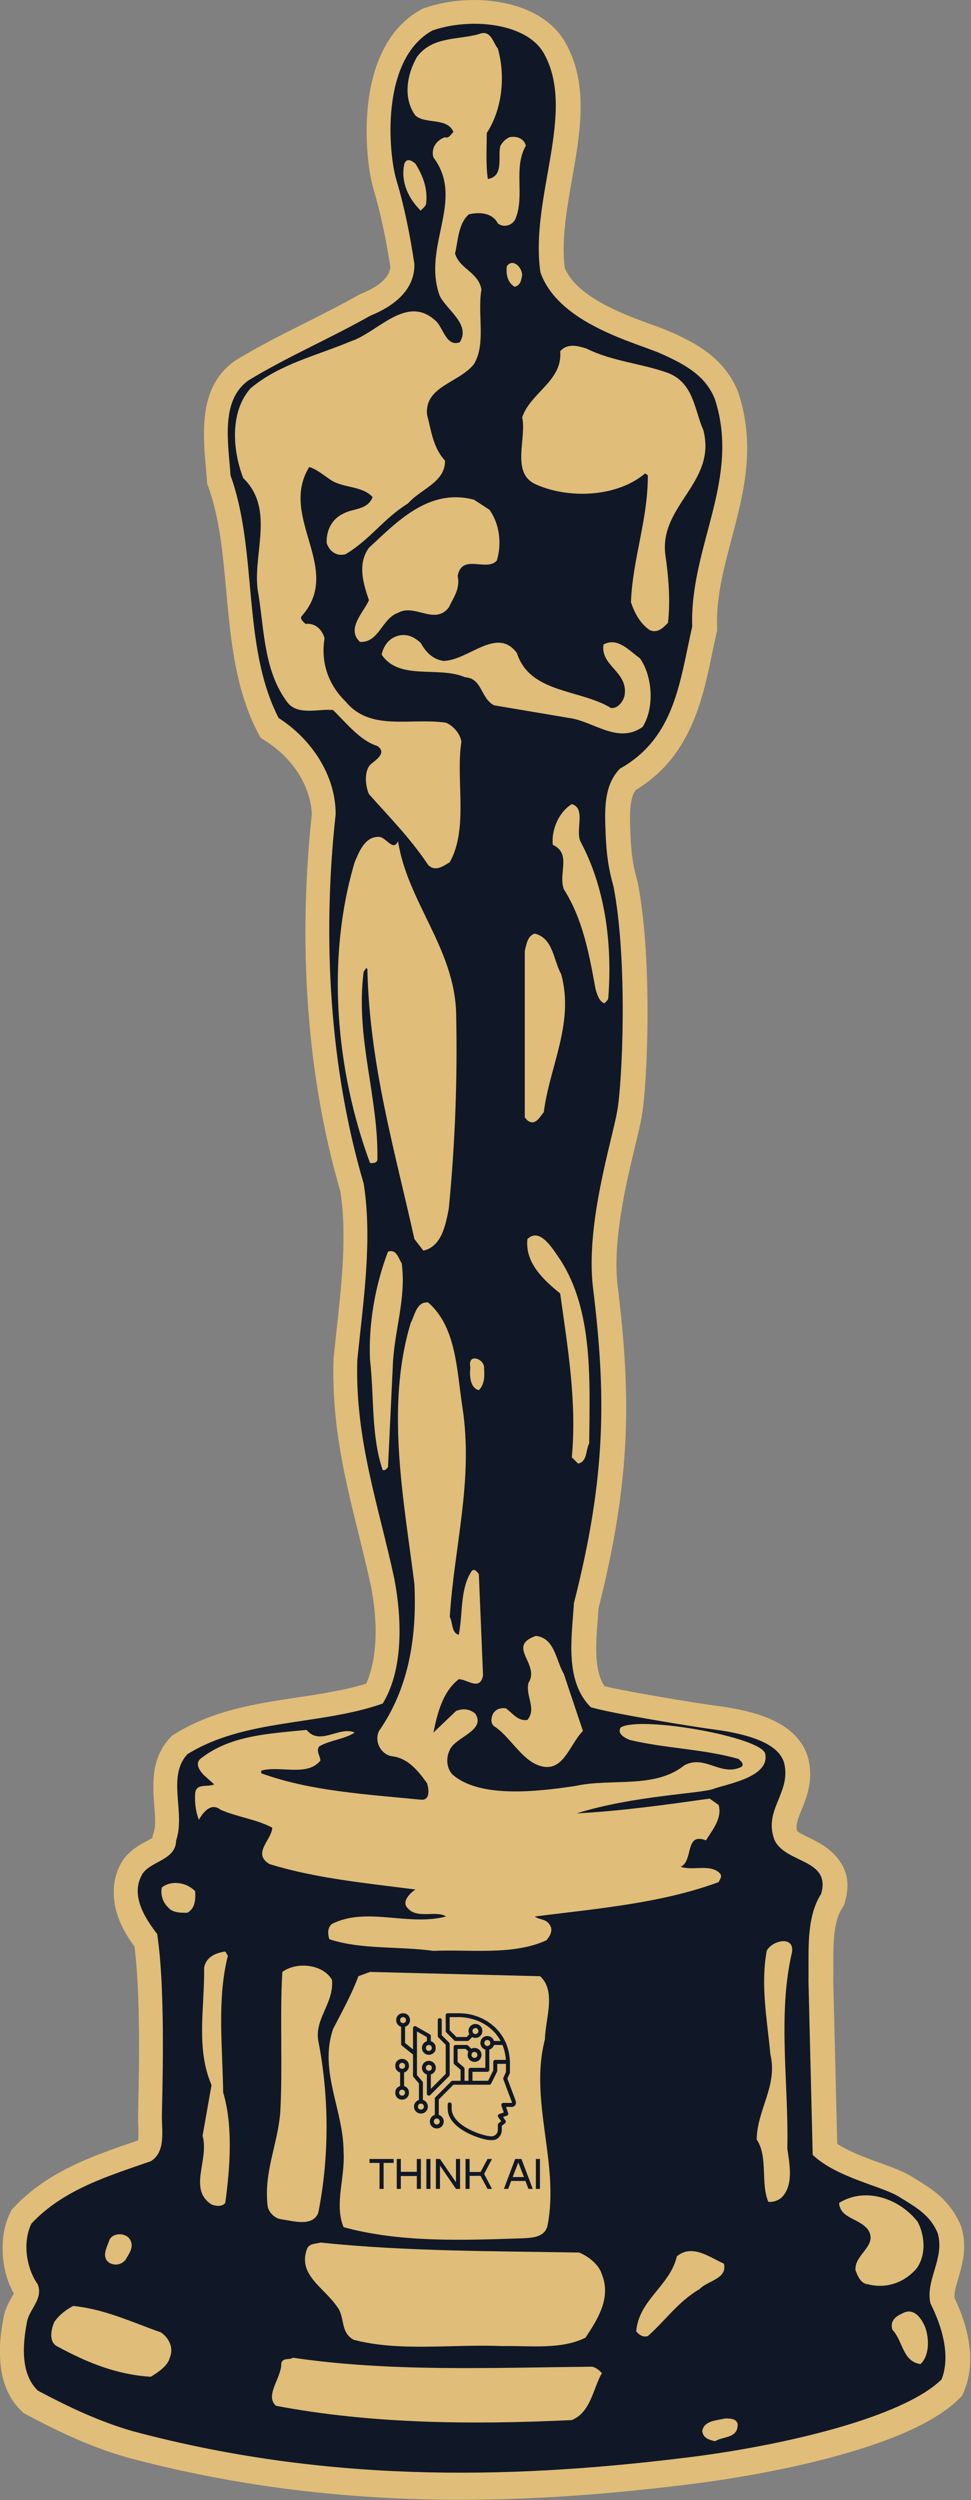 <svg width="936" height="2409" viewBox="0 0 936 2409" fill="none" xmlns="http://www.w3.org/2000/svg">
<rect x="0" y="0" width="936" height="2409" fill="#808080" stroke="none"/>
<path fill-rule="evenodd" clip-rule="evenodd" d="M919.225 2216.01C918.693 2211.23 920.444 2204.85 922.701 2197.49C926.553 2184.44 931.365 2168.24 926.242 2149.21L925.918 2147.93L925.386 2146.7C915.892 2122.94 898.435 2112.26 881.535 2101.96L878.448 2100.04C870.498 2095.18 860.239 2091.45 848.358 2087.15C834.455 2082.13 817.828 2076.08 806.077 2068.1L802.303 1911.5C802.381 1906.59 802.381 1901.68 802.329 1896.9C802.251 1874.79 802.199 1853.9 810.967 1840L812.717 1837.28L813.625 1834.14C824.766 1795.42 793.483 1780.29 780.163 1773.85C776.259 1771.96 769.398 1768.63 767.673 1766.58C765.897 1760.94 767.271 1756.45 771.681 1745.72C776.272 1734.49 782.55 1719.11 778.996 1699.89C772.33 1661.82 725.47 1651.32 690.841 1646.71C670.504 1644.03 607.445 1633.64 582.595 1627.72C571.48 1612.26 573.27 1586.87 575.228 1562.18L576.019 1551.33C608.016 1425.11 607.173 1344.5 594.384 1240.58C589.339 1197.28 602.594 1142.03 611.388 1105.47C614.021 1094.39 616.381 1084.89 617.613 1077.66C623.411 1044.86 628.054 925.866 613.969 852.963L613.787 851.99L613.554 851.069C609.754 837.658 607.549 826.336 606.745 804.962L606.693 803.898C606.057 786.713 605.474 770.514 612.879 761.228C664.81 729.698 675.783 677.949 685.328 632.127C686.713 625.361 688.174 618.612 689.712 611.881L690.348 608.988L690.27 606.018C689.336 577.433 696.521 550.222 704.148 521.391C715.73 477.657 727.701 432.457 711.034 380.785L710.801 380.098L710.568 379.398C698.155 348.128 671.36 333.952 647.21 323.122C641.996 320.8 635.538 318.479 628.132 315.781C600.843 305.846 555.631 289.375 543.452 259.778C540.054 233.41 545.281 203.515 550.417 174.54C558.393 129.393 566.629 82.714 544.191 43.053C521.845 3.508 456.386 -5.571 409.306 10.784L407.425 11.419L405.674 12.379C342.473 47.527 350.255 149.82 360.267 183.1C366.752 204.786 372.199 230.271 376.518 258.831C376.194 269.453 366.726 278.623 348.14 286.119L346.74 286.716L345.443 287.429C328.919 296.78 311.488 305.535 294.627 314.017C272.475 325.132 249.622 336.61 227.716 349.93L227.068 350.345L226.419 350.786C191.764 375.17 195.629 418.761 198.469 450.602C198.846 454.843 199.17 458.889 199.455 462.703L199.663 465.919L200.765 468.954C211.711 499.264 214.811 533.453 218.119 569.69C222.308 615.785 226.666 663.384 248.247 705.38L251.101 710.866L256.302 714.173C283.538 731.579 300.464 759.451 300.658 787.024C286.871 914.452 296.365 1039.09 328.063 1147.84C334.769 1191.33 329.529 1239.18 324.419 1285.47L321.682 1310.68L321.617 1311.41V1312.25C319.568 1372.71 332.888 1426.39 345.728 1478.35C349.865 1494.95 354.107 1512.14 357.647 1528.65C365.092 1567.53 363.276 1602.85 353.004 1625.4C332.732 1631.56 310.891 1635 287.818 1638.49C247.327 1644.59 205.421 1650.86 168.418 1673.9L165.721 1675.61L163.568 1678C145.397 1698.05 147.278 1722.35 148.86 1741.87C149.664 1752.33 150.455 1762.14 148.134 1769C148.134 1769 147.109 1772.03 147.07 1772.58L147.005 1773.91C145.164 1775.08 143.264 1776.17 141.312 1777.15C134.451 1780.88 125.955 1785.49 119.432 1794.2L118.835 1794.98L118.303 1795.83C98.265 1827.86 118.342 1860.3 129.6 1875.54C135.748 1922 134.036 1999.79 133.387 2029.83C133.244 2036.1 133.167 2040.25 133.167 2042.71C133.167 2045.47 133.283 2048.22 133.387 2050.94C133.543 2054.99 133.789 2062.08 133.05 2065.48L126.98 2067.58C88.927 2080.69 45.789 2095.58 13.598 2129.86L11.212 2132.4L9.681 2135.56C-1.343 2158.24 0.745 2188.42 14.13 2211.45C13.419 2212.93 12.64 2214.37 11.796 2215.77C8.553 2221.45 4.117 2229.21 2.963 2239.16L3.197 2237.6C0.538 2251.95 -7.62 2295.69 20.459 2322.9L22.781 2325.16L25.621 2326.65C51.003 2340.18 84.828 2357.13 122.129 2367.77C333.368 2424.43 524.763 2411.19 667.936 2393.33C700.918 2389.26 868.41 2365.99 923.635 2312.18L927.15 2308.7L928.952 2304.1C938.537 2279.75 935.061 2249.35 919.225 2216.01Z" fill="#E0BD78"/>
<path fill-rule="evenodd" clip-rule="evenodd" d="M920.172 2214.29C919.614 2209.54 921.443 2203.15 923.622 2195.77C927.5 2182.74 932.312 2166.54 927.137 2147.46L926.838 2146.2L926.333 2144.98C916.839 2121.24 899.407 2110.55 882.482 2100.23L879.395 2098.33C871.47 2093.44 861.185 2089.73 849.253 2085.43C835.376 2080.41 818.748 2074.33 807.076 2066.37L803.25 1909.8C803.301 1904.86 803.301 1899.95 803.301 1895.17C803.249 1873.06 803.146 1852.18 811.939 1838.29L813.664 1835.53L814.546 1832.41C825.713 1793.69 794.43 1778.58 781.084 1772.13C777.232 1770.25 770.345 1766.92 768.594 1764.85C766.817 1759.2 768.244 1754.74 772.602 1744.01C777.232 1732.77 783.497 1717.4 779.917 1698.16C773.224 1660.06 726.443 1649.55 691.813 1645C671.451 1642.32 608.392 1631.93 583.516 1626.05C572.427 1610.54 574.242 1585.14 576.175 1560.41L576.966 1549.57C608.988 1423.39 608.119 1342.79 595.357 1238.85C590.286 1195.57 603.567 1140.31 612.335 1103.75C614.993 1092.68 617.328 1083.12 618.547 1075.95C624.345 1043.1 629.014 924.154 614.928 851.251L614.773 850.278L614.513 849.357C610.739 835.946 608.508 824.624 607.704 803.25L607.652 802.186C606.991 784.949 606.459 768.776 613.865 759.464C665.796 727.973 676.717 676.224 686.314 630.376C687.676 623.722 689.129 616.809 690.62 610.169L691.307 607.276L691.23 604.306C690.296 575.734 697.481 548.51 705.081 519.679C716.702 475.958 728.686 430.758 711.994 379.073L711.761 378.347L711.501 377.686C699.167 346.416 672.32 332.253 648.118 321.41C642.956 319.088 636.51 316.741 629.091 314.03C601.79 304.147 556.591 287.65 544.386 258.066C541.066 231.711 546.267 201.816 551.377 172.789C559.379 127.668 567.589 80.989 545.164 41.328C522.791 1.757 457.359 -7.283 410.266 9.072L408.385 9.72L406.634 10.693C343.407 45.802 351.188 148.121 361.188 181.44C367.699 203.061 373.159 228.598 377.465 257.145C377.128 267.767 367.647 276.937 349.074 284.446L347.7 284.991L346.403 285.743C329.853 295.094 312.422 303.862 295.561 312.331C273.448 323.407 250.53 334.924 228.663 348.244L227.989 348.646L227.366 349.061C192.698 373.496 196.602 417.062 199.377 448.903C199.766 453.183 200.142 457.19 200.389 460.965L200.622 464.22L201.699 467.216C212.619 497.526 215.771 531.741 219.091 567.965C223.281 614.034 227.599 661.685 249.22 703.629L252.048 709.115L257.248 712.461C284.472 729.88 301.436 757.752 301.631 785.338C287.844 912.766 297.312 1037.38 329.049 1146.11C335.728 1189.61 330.476 1237.45 325.379 1283.75L322.655 1308.98L322.577 1309.72L322.564 1310.56C320.541 1370.99 333.861 1424.68 346.727 1476.67C350.799 1493.25 355.079 1510.45 358.607 1526.94C366.078 1565.83 364.236 1601.11 353.99 1623.69C333.705 1629.86 311.877 1633.3 288.817 1636.76C248.26 1642.85 206.368 1649.15 169.378 1672.21L166.693 1673.91L164.54 1676.28C146.383 1696.31 148.289 1720.61 149.885 1740.17C150.689 1750.59 151.48 1760.46 149.158 1767.32C149.158 1767.32 148.134 1770.34 148.095 1770.88L148.017 1772.22C146.15 1773.37 144.237 1774.45 142.284 1775.45C135.475 1779.19 126.967 1783.8 120.417 1792.47L119.834 1793.27L119.315 1794.07C99.303 1826.17 119.341 1858.56 130.625 1873.83C136.733 1920.28 135.06 1998.05 134.412 2028.1C134.282 2034.38 134.178 2038.49 134.178 2040.95C134.178 2043.73 134.282 2046.49 134.386 2049.2C134.541 2053.25 134.788 2060.37 134.087 2063.78L128.005 2065.87C89.912 2078.98 46.788 2093.87 14.61 2128.14L12.249 2130.65L10.719 2133.8C-0.318 2156.49 1.783 2186.71 15.194 2209.76C14.545 2211.07 13.559 2212.75 12.82 2214.02C9.578 2219.7 5.116 2227.47 3.988 2237.42L4.195 2235.88C1.549 2250.21 -6.596 2293.97 21.497 2321.18L23.793 2323.38L26.646 2324.91C52.015 2338.45 85.853 2355.41 123.154 2366.04C334.405 2422.65 525.774 2409.46 668.961 2391.6C701.969 2387.48 869.434 2364.24 924.634 2310.43L928.174 2306.95L929.977 2302.36C939.497 2278.03 935.995 2247.63 920.172 2214.29Z" fill="#E0BD78"/>
<path fill-rule="evenodd" clip-rule="evenodd" d="M688.817 1667.74C668.481 1665.06 590.986 1652.47 570.52 1646.38C545.06 1620.92 552.207 1579.13 554.256 1546.07C585.643 1423.19 585.293 1344.93 572.569 1241.58C565.449 1180.46 590.908 1100.89 595.98 1072C601.077 1043.18 606.187 926.916 592.439 855.609C587.835 839.293 585.656 826.232 584.787 804.184C583.931 782.109 582.738 758.361 598.548 742.045C651.996 712.033 656.25 657.716 668.312 605.098C665.757 528.213 715.172 463.546 690.205 386.155C681.541 364.262 663.409 353.393 638.78 342.369C614.137 331.319 539.808 313.849 522.026 263.954C511.339 192.153 557.291 109.393 525.217 52.651C508.654 23.378 454.454 18.008 417.801 30.745C367.388 58.759 375.494 149.405 383.146 174.852C390.798 200.311 396.388 228.287 400.499 255.809C400.979 281.761 379.086 297.066 357.699 305.704C319.01 327.61 278.285 344.911 240.621 367.842C213.099 387.193 221.231 428.929 223.28 459.46C249.752 532.804 233.994 623.956 269.622 693.188C300.684 713.058 324.6 747.687 324.6 785.87C311.358 906.035 319.01 1031.3 351.603 1141.77C360.28 1196.79 351.085 1256.36 345.495 1311.35C342.927 1387.73 366.376 1453.4 381.161 1522.66C388.282 1559.84 390.292 1609.74 369.917 1642.8C309.335 1664.2 237.029 1657.05 181.544 1691.7C161.687 1713.58 180.013 1747.7 170.844 1774.71C170.351 1793.54 147.939 1794.02 138.757 1806.25C126.033 1826.64 140.3 1849.03 152.517 1864.82C161.168 1920.82 157.083 2026.58 157.083 2041.01C157.083 2055.4 160.676 2075.1 146.409 2083.79C105.645 2098.06 62.391 2110.78 31.328 2143.9C22.664 2161.69 26.244 2186.64 37.437 2202.45C43.053 2217.21 28.306 2226.89 26.763 2240.12C22.664 2261.98 21.173 2289 37.437 2304.77C66.956 2320.56 97.02 2334.81 129.094 2343.95C326.637 2396.91 510.509 2388.31 666.094 2368.93C753.874 2357.96 870.446 2331.32 908.642 2294.09C917.785 2270.66 908.642 2242.13 897.929 2220.78C892.858 2198.36 911.69 2177.98 905.075 2153.54C897.929 2135.72 883.973 2128.09 867.411 2117.9C850.849 2107.7 807.322 2099.55 784.404 2077.66L780.371 1910.17C780.825 1880.62 777.816 1849.55 792.575 1826.14C802.225 1792.51 758.932 1797.16 747.739 1774.72C736.546 1746.2 762.511 1729.9 757.414 1702.39C754.781 1687.54 738.232 1674.25 688.817 1667.74Z" fill="#101827"/>
<path fill-rule="evenodd" clip-rule="evenodd" d="M468.694 192.14C470.225 197.237 464.635 194.682 462.586 196.718L455.452 195.733C459.032 192.14 463.61 191.621 468.694 192.14ZM417.788 559.755C415.22 560.287 412.691 564.346 410.136 561.298C407.568 554.697 410.136 547.537 412.704 541.429C417.788 545.008 417.788 552.635 417.788 559.755Z" fill="#C4A76A"/>
<path fill-rule="evenodd" clip-rule="evenodd" d="M464.116 1753.76C427.438 1759.9 377.063 1758.89 338.374 1750.24C379.592 1749.72 422.872 1750.76 464.116 1753.76Z" fill="white"/>
<path fill-rule="evenodd" clip-rule="evenodd" d="M880.601 2165.71V2166.74H877.061L878.072 2164.21C879.084 2165.18 879.59 2165.71 880.601 2165.71Z" fill="#C9B04C"/>
<path fill-rule="evenodd" clip-rule="evenodd" d="M480.925 48.033C488.551 75.036 484.972 107.097 470.225 129.522C470.225 142.764 469.213 159.534 471.25 173.827C487.527 171.259 480.393 151.389 483.454 141.74C485.983 137.654 488.045 135.631 492.118 133.595C499.238 132.064 506.359 135.112 507.902 141.74C495.698 163.127 506.89 189.105 498.227 211.504C495.698 218.637 486.502 221.193 480.925 216.588C475.828 206.42 463.092 205.395 452.897 207.963C442.716 217.094 442.716 232.891 439.655 245.628C444.259 260.867 462.067 263.435 465.115 280.244C461.042 304.692 469.719 332.175 458.02 352.044C443.741 370.371 410.136 373.419 412.704 400.915C416.764 416.193 418.294 432.509 430.006 445.193C430.512 466.114 406.076 472.754 394.378 486.463C370.449 501.223 359.23 520.068 334.276 535.346C325.106 537.875 318.479 532.285 315.95 524.633C315.431 512.416 321.047 501.21 332.227 496.152C341.409 491.067 355.157 493.078 360.254 480.354C350.605 469.654 333.251 471.717 321.047 464.57C313.913 460.005 306.3 453.39 299.141 451.328C269.103 500.198 332.745 549.626 291.527 595.409C290.503 598.496 293.525 600.545 295.587 602.543C304.757 601.518 311.345 607.627 313.913 616.303C309.854 640.738 318.479 662.152 334.276 677.417C358.192 706.43 396.375 692.695 431.03 697.754C438.164 700.827 444.778 708.48 445.803 716.08C440.161 752.758 452.91 799.579 434.584 832.211C428.475 835.752 420.862 841.861 413.742 834.727C396.388 808.749 376.544 788.905 356.688 766.506C353.147 758.361 352.096 745.119 357.712 738.492C361.798 734.432 375.053 727.299 364.833 720.165C348.063 715.081 334.302 697.274 322.084 685.523C308.842 684.045 288.48 691.178 278.311 678.403C255.887 648.883 255.887 610.713 250.284 574.515C242.631 538.381 267.585 493.065 235.498 462.028C225.33 435.531 222.256 398.372 242.632 375.468C270.659 352.044 306.806 343.912 339.386 330.164C365.857 321.501 393.885 283.305 422.38 311.812C428.488 318.933 432.081 335.754 444.285 331.15C454.96 313.849 432.081 300.619 424.947 286.366C407.594 238.494 449.875 194.202 418.839 152.933C416.271 143.789 422.379 136.137 430.032 133.595C434.078 135.112 435.622 130.547 438.19 128.498C432.081 114.218 411.705 121.364 401.537 112.7C389.281 95.905 393.379 72.974 403.042 56.191C417.827 36.322 442.249 39.901 462.625 34.285C474.272 29.227 476.334 42.949 480.925 48.033Z" fill="#E0BD78"/>
<path fill-rule="evenodd" clip-rule="evenodd" d="M411.679 198.249C410.136 201.31 409.111 201.31 406.595 204.358C395.882 193.658 386.725 177.861 390.785 159.028C393.353 152.92 398.437 156.512 401.511 159.028C408.593 170.779 413.716 182.997 411.679 198.249ZM504.348 266.509C503.337 271.606 502.805 276.171 497.228 277.702C490.587 274.122 488.538 265.99 489.576 257.845C495.685 249.687 504.348 259.363 504.348 266.509ZM644.863 360.682C669.817 370.345 670.322 396.31 678.96 415.661C692.202 466.088 636.705 487.955 642.334 535.32C645.394 556.694 647.405 579.625 644.863 601.492C640.258 606.096 635.187 611.712 627.561 608.625C618.391 602.517 612.788 592.361 609.196 581.648C610.765 539.911 625.512 502.74 625.512 459.434L622.983 457.424C595.98 480.341 549.678 482.378 517.603 468.111C493.129 457.424 508.914 423.806 504.361 403.444C512.493 379.514 543.53 368.322 541.014 339.801C548.134 331.63 558.315 334.704 566.473 337.272C590.908 349.489 619.429 351.5 644.863 360.682ZM472.793 492.546C482.442 505.788 484.971 525.139 479.9 541.442C470.212 552.635 446.257 534.309 442.21 556.227C444.765 568.925 438.151 577.07 433.572 586.771C419.811 604.073 400.953 582.686 384.663 591.855C368.905 597.471 366.337 620.856 348.011 619.87C334.25 607.147 352.057 590.831 356.649 579.638C351.033 563.335 345.456 544.49 356.649 529.198C383.12 504.789 414.195 471.185 457.994 482.87L472.793 492.546ZM406.595 620.843C411.679 630.038 418.294 636.64 428.462 638.183C452.897 637.665 479.913 604.579 499.238 630.531C511.949 669.739 559.833 665.173 589.871 683.487C596.991 684.472 602.101 676.353 603.113 671.269C606.654 648.352 579.703 643.255 582.725 622.373C596.485 614.721 608.184 629.001 617.886 635.615C630.09 652.917 632.1 683.487 620.389 701.813C596.473 718.596 573.075 696.223 549.665 693.149L477.345 680.945C464.116 674.33 466.126 654.966 449.343 653.942C423.884 642.749 385.688 657.534 368.905 632.075C370.902 622.892 376.518 615.772 385.688 613.696C394.871 611.725 401.498 616.277 406.595 620.843ZM560.339 811.823C584.281 856.127 591.401 910.056 587.342 963.037C587.342 965.086 584.787 966.617 583.749 968.121C578.678 966.617 576.655 959.483 575.111 954.399C568.977 920.795 562.933 887.164 544.568 858.177C538.965 842.872 552.22 824.04 533.88 815.376C532.337 802.134 538.978 784.314 552.22 776.156C565.929 780.254 555.747 800.578 560.339 811.823ZM384.676 811.823C393.859 870.381 438.669 914.686 440.667 976.785C442.21 1039.92 439.642 1104.07 433.572 1166.22C430.498 1181.46 426.945 1202.37 409.098 1206.4L400.473 1195.21C381.628 1110.18 357.141 1027.19 355.144 935.048L354.12 934.024L351.551 937.564C343.406 1001.71 365.818 1057.25 364.794 1118.34C364.794 1121.86 360.734 1122.42 357.673 1121.86C325.093 1033.8 314.912 925.853 342.888 832.185C346.999 822.484 352.589 807.205 366.35 807.698C372.965 807.711 380.098 822.497 384.676 811.823ZM542.038 940.132C554.736 987.485 530.794 1028.72 525.191 1072.99C522.156 1076.57 518.576 1083.68 512.986 1082.71C509.445 1081.68 509.445 1080.67 506.877 1078.12V917.708C508.395 911.586 509.432 902.961 516.553 900.925C534.373 905.49 534.373 926.385 542.038 940.132ZM541.001 1215.08C573.075 1264.47 569.495 1331.68 568.964 1392.25C565.449 1398.35 567.498 1409.57 558.302 1411.61L552.194 1405.47C557.265 1352.57 548.121 1299.11 541.001 1247.66C525.191 1234.92 506.877 1218.1 509.432 1195.21C521.65 1183.51 533.867 1204.92 541.001 1215.08ZM388.256 1218.67C392.821 1253.27 380.604 1284.32 379.592 1318.95L375.027 1415.2C373.483 1416.73 371.94 1418.73 369.891 1417.71C358.698 1385.14 361.759 1346.96 357.673 1311.33C356.169 1276.72 362.757 1239.53 375.014 1207.43C383.133 1204.42 385.169 1214.04 388.256 1218.67ZM467.67 1319.98C468.176 1327.59 468.176 1335.24 462.586 1340.82C454.441 1338.82 453.429 1327.58 454.441 1318.94C451.393 1304.18 468.694 1310.8 467.67 1319.98ZM544.555 1614.27L562.92 1669.23C549.12 1683 543.517 1713.03 517.603 1701.33C502.299 1694.22 491.132 1673.34 477.345 1664.68C473.26 1661.67 474.79 1655.53 476.334 1652.47C479.369 1647.88 483.454 1646.89 488.538 1647.37C495.153 1651.95 500.237 1660.12 509.432 1658.57C518.576 1647.37 507.383 1635.66 510.418 1622.94C522.143 1604.61 488.525 1587.8 517.59 1577.64C535.917 1579.63 536.902 1601.55 544.555 1614.27ZM189.131 1823.58C189.65 1831.66 189.131 1840.35 181.518 1844.41C174.903 1844.41 167.251 1844.41 163.192 1839.33C157.602 1834.23 155.552 1826.08 157.044 1819.98C166.227 1812.86 180.493 1814.89 189.131 1823.58ZM764.535 1882.09C750.242 1942.7 761.448 2009.89 759.943 2071.54C761.967 2086.31 766.584 2107.64 753.835 2119.37C750.242 2121.92 746.208 2123.46 741.63 2122.94C733.978 2104.61 741.63 2079.66 730.385 2062.83C730.917 2033.85 750.774 2011.41 743.627 1980.88C740.618 1948.29 733.978 1914.15 740.113 1881.1C744.639 1871.44 766.584 1865.81 764.535 1882.09ZM220.725 1885.69C210.012 1927.4 215.602 1974.26 216.121 2017.54C225.823 2049.62 222.749 2090.85 218.17 2123.97C215.11 2128.03 208.482 2127 204.928 2125.5C182.037 2110.73 202.879 2082.72 196.29 2059.31L204.928 2010.4C189.65 1974.77 198.301 1936.59 197.795 1896.86C199.844 1887.68 207.496 1883.62 216.121 1882.06C219.182 1880.58 219.182 1884.67 220.725 1885.69ZM321.034 1909.1C323.07 1931.5 304.251 1946.26 307.791 1967.65C318.466 2021.66 318.466 2080.2 307.791 2133.65C302.189 2147.41 283.356 2141.29 272.164 2139.73C266.055 2139.23 259.427 2132.68 258.921 2126.49C255.329 2093.92 268.571 2067.96 271.139 2037.4C273.655 1994.13 270.62 1943.23 273.175 1901.45C286.897 1891.28 312.357 1893.81 321.034 1909.1Z" fill="#E0BD78"/>
<path fill-rule="evenodd" clip-rule="evenodd" d="M521.65 1905.55C537.408 1919.78 526.747 1946.78 526.215 1966.64C510.937 2025.7 540.482 2085.8 528.796 2145.85C526.215 2156.57 515.554 2157.59 505.334 2158.07C445.284 2160.11 386.713 2162.14 332.214 2147.4C323.057 2125.5 333.744 2100.02 332.214 2075.06C332.214 2034.35 308.284 1997.17 322.045 1956.46C330.709 1939.62 340.372 1922.33 346.48 1905.54L357.673 1901.44L521.65 1905.55ZM885.685 2142.3C892.832 2156.07 893.843 2174.88 884.194 2187.6C872.975 2200.33 856.179 2206.98 837.84 2202.4C830.72 2201.88 827.659 2194.23 825.609 2188.63C824.598 2173.34 847.515 2165.17 837.84 2149.94C829.708 2138.71 810.863 2139.21 809.825 2123.97C835.311 2108.19 868.384 2119.88 885.685 2142.3ZM126.513 2159.6C130.612 2166.74 124.996 2173.35 121.948 2178.94C117.37 2184.08 111.235 2184.54 106.138 2181.52C98.537 2175.89 104.127 2166.72 106.138 2160.63C108.706 2152.48 122.454 2151.98 126.513 2159.6ZM559.314 2171.82C568.004 2175.4 578.133 2183.04 581.181 2192.73C590.377 2215.63 577.135 2235.97 565.449 2253.8C542.039 2265.5 512.48 2261.47 484.972 2261.93C437.139 2259.9 385.701 2267.54 341.915 2255.84C328.673 2248.69 333.744 2233.97 326.157 2224.26C313.381 2205.42 288.441 2193.73 296.599 2169.3C298.609 2162.66 305.275 2163.67 309.841 2162.14C392.303 2170.81 475.828 2170.34 559.314 2171.82ZM698.817 2182.51C702.41 2197.28 683.059 2198.81 675.432 2206.99C654.538 2219.2 642.827 2236.99 625.499 2252.3C620.376 2253.8 616.861 2250.74 614.306 2247.68C616.861 2217.16 646.86 2203.88 653.514 2175.41C668.299 2163.18 685.095 2176.41 698.817 2182.51ZM156.058 2248.7C163.672 2253.81 168.795 2263.5 164.696 2273.18C162.66 2281.31 152.997 2287.41 146.37 2291.52C112.765 2289.44 83.739 2277.22 55.724 2261.95C47.566 2257.39 50.627 2245.18 53.156 2239.07C57.773 2231.91 64.92 2226.85 71.521 2223.24C102.078 2226.31 128.562 2239.05 156.058 2248.7ZM892.832 2243.63C896.904 2254.85 896.904 2271.63 888.24 2279.29C870.887 2276.73 871.419 2256.86 861.263 2246.19C858.682 2237.5 864.35 2233.46 870.887 2230.39C882.145 2224.27 889.265 2235.46 892.832 2243.63ZM571.532 2281.82C575.604 2282.32 579.184 2285.86 581.181 2287.92C572.569 2303.19 570.52 2325.59 552.207 2333.23C454.934 2337.83 358.192 2336.81 267.041 2319.48C255.848 2309.31 272.669 2292.49 272.177 2278.22C274.174 2272.65 279.829 2275.69 283.37 2273.15C376.531 2286.89 472.261 2282.84 571.532 2281.82ZM712.098 2336.81C712.578 2351.05 698.83 2348.51 690.192 2353.6C684.083 2352.07 678.973 2350.56 677.962 2343.92C679.505 2333.75 691.723 2333.75 699.893 2331.7C704.952 2331.7 710.581 2331.7 712.098 2336.81ZM599.572 1665.7C594.942 1671.81 604.138 1676.39 608.184 1677.9C642.334 1686.09 679.492 1686.58 713.11 1696.23C714.147 1697.76 719.218 1700.82 715.665 1703.88C695.782 1713.53 680.504 1691.67 660.647 1702.34C632.101 1725.27 590.377 1714.56 555.748 1722.22C518.589 1727.8 464.622 1733.92 438.151 1712.03C431.523 1706.43 430.498 1695.22 434.571 1687.59C439.175 1675.38 470.225 1668.76 459.032 1652.46C453.442 1647.87 447.307 1647.36 440.68 1649.93L418.813 1670.77C422.354 1653.99 426.958 1632.1 443.248 1619.33C451.406 1619.33 463.61 1631.07 466.658 1615.81L462.599 1518.03C461.055 1515.99 458.02 1511.92 455.465 1515.48C444.272 1532.8 447.32 1556.22 443.248 1576.61C436.127 1574.56 437.645 1565.42 434.584 1559.28C438.682 1492.06 457.514 1427.93 446.827 1357.64C441.212 1321.99 441.212 1280.25 413.729 1256.32C402.536 1255.31 400.966 1268.54 396.907 1276.15C372.472 1357.12 390.279 1446.21 400.499 1527.71C403.016 1580.63 394.391 1629.03 366.363 1669.21C361.279 1679.94 368.931 1692.68 379.605 1693.69C394.391 1695.74 404.04 1707.45 412.704 1719.65C414.208 1724.78 416.245 1736.45 406.595 1735.44C355.157 1730.34 300.139 1727.32 252.826 1709.99V1707.45C271.152 1702.33 297.104 1713.53 309.841 1697.76C309.841 1693.18 305.275 1688.59 308.816 1684.01C319.49 1677.89 332.732 1677.39 342.901 1670.77C328.167 1664.16 309.322 1684.01 296.599 1668.2C260.426 1671.8 223.773 1673.34 195.279 1695.22C187.627 1700.34 194.254 1708.46 197.795 1712.03L207.496 1720.69C201.388 1723.75 190.156 1719.16 189.131 1729.33C188.638 1738.53 189.65 1747.18 192.698 1754.79C196.29 1748.67 203.891 1737.49 213.592 1745.1C229.869 1752.29 248.195 1754.27 263.487 1762.45C262.968 1774.13 243.617 1787.4 260.919 1797.55C305.729 1811.32 354.133 1815.92 401.498 1822.01C396.894 1825.06 387.231 1833.75 394.365 1840.35C403.495 1850.53 421.822 1841.84 431.017 1848.02C394.365 1857.65 354.625 1838.31 321.034 1855.12C316.429 1858.68 316.974 1865.3 318.466 1869.88C349.048 1880.1 385.701 1876.51 418.8 1881.11C454.428 1879.56 495.684 1885.71 527.746 1870.91C530.781 1867.35 534.36 1861.73 531.287 1856.64C527.746 1850.01 521.131 1851.54 516.54 1848.02C577.109 1840.35 638.235 1835.27 693.733 1814.89C694.744 1812.35 697.766 1809.31 694.745 1806.21C685.549 1797.11 668.779 1804.18 657.08 1800.12C669.791 1794.52 660.621 1766.49 681.502 1774.67C688.143 1763.98 697.287 1753.26 693.733 1740.52L685.069 1734.43C641.27 1740.52 602.088 1746.14 556.733 1748.67C612.231 1731.38 676.47 1729.69 688.791 1725.01C700.646 1720.52 743.381 1713.93 738.621 1691.24C735.249 1675.13 619.429 1654.51 599.572 1665.7Z" fill="#E0BD78"/>
<path fill-rule="evenodd" clip-rule="evenodd" d="M919.161 2212.95C918.603 2208.17 920.431 2201.79 922.584 2194.43C926.514 2181.4 931.326 2165.18 926.151 2146.13L925.827 2144.87L925.347 2143.64C915.827 2119.88 898.37 2109.2 881.496 2098.9L878.383 2096.98C870.485 2092.13 860.174 2088.4 848.268 2084.09C834.364 2079.09 817.763 2072.99 806.038 2065.06L802.212 1908.47C802.316 1903.54 802.316 1898.62 802.316 1893.85C802.212 1871.72 802.16 1850.84 810.954 1836.95L812.653 1834.18L813.535 1831.09C824.676 1792.36 793.419 1777.23 780.073 1770.81C776.221 1768.93 769.308 1765.57 767.557 1763.52C765.806 1757.89 767.259 1753.39 771.603 1742.69C776.208 1731.46 782.472 1716.06 778.918 1696.84C772.174 1658.74 725.418 1648.22 690.789 1643.65C670.426 1640.97 607.367 1630.63 582.517 1624.7C571.376 1609.22 573.218 1583.82 575.15 1559.06L575.916 1548.25C607.964 1422.06 607.121 1341.47 594.307 1237.53C589.261 1194.22 602.542 1138.97 611.31 1102.41C613.969 1091.33 616.278 1081.8 617.536 1074.63C623.307 1041.75 627.95 922.818 613.917 849.915L613.735 848.955L613.463 848.047C609.715 834.623 607.484 823.301 606.68 801.927L606.654 800.863C605.993 783.639 605.435 767.453 612.841 758.154C664.771 726.663 675.692 674.914 685.264 629.053C686.677 622.399 688.13 615.499 689.596 608.846L690.309 605.954L690.179 602.983C689.271 574.411 696.482 547.188 704.083 518.369C715.691 474.635 727.662 429.435 710.944 377.763L710.762 377.037L710.49 376.363C698.156 345.093 671.308 330.93 647.107 320.087C640.855 317.404 634.508 314.947 628.08 312.72C600.779 302.824 555.605 286.327 543.4 256.73C540.054 230.375 545.255 200.48 550.365 171.466C558.368 126.345 566.577 79.666 544.179 39.992C521.806 0.421 456.36 -8.619 409.254 7.736L407.373 8.385L405.636 9.331C342.408 44.441 350.19 146.759 360.189 180.065C366.7 201.699 372.161 227.223 376.467 255.783C376.129 266.405 366.648 275.575 348.076 283.071L346.714 283.616L345.417 284.368C328.867 293.719 311.436 302.487 294.575 310.969C272.462 322.045 249.544 333.563 227.677 346.869L227.016 347.285L226.38 347.7C191.712 372.135 195.616 415.7 198.405 447.554C198.794 451.821 199.157 455.828 199.403 459.616L199.611 462.858L200.713 465.867C211.621 496.164 214.772 530.379 218.08 566.603C222.282 612.672 226.601 660.31 248.209 702.267L251.036 707.753L256.237 711.099C283.46 728.518 300.425 756.39 300.632 783.977C286.833 911.404 296.3 1036.02 328.025 1144.76C334.717 1188.26 329.451 1236.1 324.367 1282.4L321.63 1307.63C321.63 1307.63 321.566 1308.47 321.566 1308.33L321.553 1309.17C319.529 1369.63 332.836 1423.35 345.702 1475.28C349.788 1491.89 354.068 1509.08 357.583 1525.6C365.053 1564.48 363.211 1599.75 352.965 1622.33C332.681 1628.49 310.852 1631.94 287.792 1635.4C247.249 1641.46 205.343 1647.79 168.354 1670.84L165.656 1672.56L163.503 1674.92C145.345 1694.95 147.252 1719.24 148.834 1738.82C149.651 1749.21 150.442 1759.08 148.108 1765.94C148.108 1765.94 147.083 1768.98 147.044 1769.51L146.967 1770.86C145.475 1771.84 143.011 1773.14 141.234 1774.09C134.425 1777.81 125.917 1782.41 119.367 1791.1L118.796 1791.91L118.264 1792.71C98.252 1824.8 118.303 1857.22 129.574 1872.48C135.683 1918.91 134.01 1996.68 133.361 2026.74C133.232 2033.03 133.115 2037.14 133.115 2039.62C133.115 2042.38 133.232 2045.14 133.335 2047.85C133.504 2051.9 133.737 2059 133.037 2062.41L126.954 2064.49C88.862 2077.63 45.737 2092.51 13.572 2126.78L11.199 2129.28L9.656 2132.43C-1.369 2155.11 0.732 2185.36 14.143 2208.41C13.495 2209.73 12.509 2211.38 11.783 2212.67C8.54 2218.34 4.079 2226.11 2.95 2236.07L3.158 2234.5C0.499 2248.83 -7.633 2292.59 20.459 2319.8L22.729 2322.01L25.596 2323.57C50.951 2337.08 84.802 2354.03 122.104 2364.69C333.355 2421.31 524.724 2408.09 667.884 2390.26C700.918 2386.13 868.358 2362.89 923.609 2309.08L927.124 2305.62L928.953 2301.01C938.459 2276.71 934.984 2246.29 919.161 2212.95Z" fill="#E0BD78"/>
<path fill-rule="evenodd" clip-rule="evenodd" d="M687.78 1666.39C667.495 1663.7 589.975 1651.1 569.508 1645.03C544.049 1619.57 551.195 1577.76 553.244 1544.72C584.631 1421.84 584.281 1343.58 571.558 1240.2C564.437 1179.09 589.871 1099.52 594.968 1070.66C600.065 1041.82 605.175 925.554 591.427 854.26C586.823 837.944 584.644 824.883 583.775 802.821C582.945 780.747 581.752 756.999 597.549 740.683C650.972 710.671 655.252 656.341 667.262 603.736C664.732 526.851 714.147 462.184 689.193 384.793C680.53 362.887 662.372 352.031 637.716 341.02C613.126 329.957 538.796 312.487 520.989 262.592C510.301 190.804 556.253 108.031 524.179 51.288C507.617 22.016 453.403 16.659 416.751 29.395C366.35 57.41 374.469 148.043 382.121 173.503C389.773 198.949 395.363 226.938 399.449 254.46C399.942 280.412 378.049 295.717 356.662 304.354C317.973 326.26 277.248 343.562 239.584 366.493C212.062 385.844 220.207 427.567 222.23 458.111C248.714 531.455 232.956 622.607 268.584 691.839C299.647 711.709 323.563 746.325 323.563 784.521C310.321 904.686 317.973 1029.95 350.566 1140.41C359.23 1195.46 350.034 1255.01 344.457 1310C341.889 1386.37 365.338 1452.05 380.124 1521.31C387.257 1558.5 389.268 1608.4 368.892 1641.46C308.31 1662.86 236.017 1655.73 180.519 1690.36C160.65 1712.24 178.976 1746.36 169.806 1773.35C169.326 1792.21 146.915 1792.7 137.732 1804.92C125.022 1825.28 139.262 1847.68 151.48 1863.48C160.157 1919.48 156.058 2025.23 156.058 2039.68C156.058 2054.07 159.625 2073.75 145.371 2082.44C104.62 2096.71 61.353 2109.42 30.303 2142.55C21.627 2160.34 25.206 2185.31 36.412 2201.13C42.028 2215.85 27.268 2225.55 25.738 2238.78C21.627 2260.65 20.135 2287.66 36.412 2303.45C65.931 2319.19 95.995 2333.45 128.07 2342.6C325.625 2395.56 509.484 2386.96 665.07 2367.6C752.849 2356.64 869.421 2330 907.617 2292.74C916.761 2269.33 907.617 2240.81 896.904 2219.43C891.807 2197.01 910.678 2176.66 904.05 2152.22C896.904 2134.39 882.923 2126.76 866.386 2116.59C849.85 2106.37 806.297 2098.2 783.406 2076.34L779.333 1908.82C779.813 1879.3 776.778 1848.2 791.538 1824.79C801.213 1791.16 757.946 1795.8 746.753 1773.36C735.534 1744.87 761.5 1728.56 756.377 1701.04C753.796 1686.19 737.22 1672.9 687.78 1666.39Z" fill="#101827"/>
<path fill-rule="evenodd" clip-rule="evenodd" d="M467.67 190.804C469.226 195.888 463.61 193.333 461.561 195.37L454.441 194.384C458.02 190.804 462.586 190.273 467.67 190.804ZM416.763 558.406C414.208 558.938 411.679 562.998 409.124 559.95C406.556 553.335 409.124 546.189 411.679 540.08C416.764 543.66 416.763 551.286 416.763 558.406Z" fill="#C4A76A"/>
<path fill-rule="evenodd" clip-rule="evenodd" d="M463.105 1752.42C426.426 1758.55 376.051 1757.53 337.35 1748.89C378.58 1748.37 421.848 1749.38 463.105 1752.42Z" fill="white"/>
<path fill-rule="evenodd" clip-rule="evenodd" d="M879.589 2164.37V2165.4H876.075L877.034 2162.87C878.072 2163.84 878.578 2164.37 879.589 2164.37Z" fill="#C9B04C"/>
<path fill-rule="evenodd" clip-rule="evenodd" d="M479.875 46.684C487.527 73.688 483.947 105.749 469.213 128.161C469.213 141.403 468.189 158.173 470.225 172.465C486.502 169.897 479.369 150.041 482.43 140.378C484.959 136.28 487.021 134.269 491.067 132.233C498.214 130.69 505.334 133.751 506.878 140.378C494.673 161.765 505.866 187.744 497.176 210.129C494.673 217.263 485.477 219.831 479.875 215.227C474.79 205.045 462.08 204.021 451.873 206.589C441.691 215.719 441.692 231.53 438.631 244.266C443.222 259.505 461.042 262.073 464.077 278.869C460.018 303.317 468.669 330.8 456.983 350.67C442.703 368.996 409.111 372.057 411.654 399.54C415.713 414.818 417.256 431.134 428.955 443.819C429.474 464.739 405.039 471.366 393.327 485.088C369.411 499.848 358.192 518.693 333.238 533.984C324.069 536.501 317.428 530.924 314.912 523.271C314.38 511.054 319.996 499.861 331.189 494.79C340.359 489.706 354.12 491.703 359.204 478.993C349.541 468.293 332.201 470.355 319.996 463.208C312.863 458.63 305.25 452.029 298.09 449.966C268.052 498.836 331.695 548.264 290.477 594.035C289.465 597.121 292.474 599.171 294.537 601.168C303.719 600.143 310.295 606.252 312.863 614.929C308.803 639.364 317.428 660.777 333.225 676.055C357.142 705.056 395.338 691.308 429.967 696.379C437.1 699.466 443.741 707.105 444.752 714.705C439.111 751.397 451.847 798.217 433.52 830.836C427.412 834.377 419.786 840.486 412.665 833.353C395.338 807.387 375.481 787.53 355.624 765.145C352.083 757 351.033 743.757 356.649 737.13C360.734 733.07 373.976 725.937 363.782 718.804C346.999 713.719 333.238 695.912 321.021 684.161C307.779 682.67 287.416 689.803 277.248 677.028C254.823 647.509 254.823 609.339 249.233 573.153C241.581 537.019 266.535 491.703 234.448 460.653C224.266 434.169 221.206 397.011 241.568 374.106C269.596 350.67 305.742 342.538 338.322 328.79C364.794 320.126 392.821 281.943 421.316 310.438C427.425 317.571 431.004 334.393 443.209 329.776C453.896 312.474 430.991 299.245 423.858 285.004C406.53 237.133 448.799 192.841 417.749 151.584C415.194 142.427 421.303 134.775 428.942 132.233C433.002 133.751 434.545 129.198 437.1 127.136C430.991 112.869 410.616 120.016 400.448 111.352C388.191 94.556 392.29 71.612 401.952 54.83C416.725 34.96 441.16 38.553 461.522 32.924C473.273 27.865 475.322 41.6 479.875 46.684Z" fill="#E0BD78"/>
<path fill-rule="evenodd" clip-rule="evenodd" d="M410.655 196.9C409.124 199.961 408.1 199.961 405.571 203.009C394.857 192.309 385.714 176.512 389.773 157.692C392.328 151.584 397.413 155.163 400.486 157.692C407.581 169.417 412.691 181.648 410.655 196.9ZM503.337 265.16C502.325 270.244 501.793 274.809 496.216 276.353C489.576 272.76 487.526 264.641 488.564 256.483C494.673 248.338 503.337 258.001 503.337 265.16ZM643.877 359.346C668.805 369.009 669.337 394.961 677.949 414.312C691.191 464.752 635.693 486.619 641.296 533.984C644.357 555.345 646.419 578.289 643.877 600.156C639.273 604.76 634.202 610.376 626.523 607.289C617.38 601.181 611.803 591.025 608.21 580.312C609.754 538.575 624.5 501.404 624.5 458.098L621.971 456.075C594.968 478.992 548.692 481.029 516.592 466.762C492.118 456.075 507.902 422.457 503.35 402.095C511.456 378.178 542.518 366.973 540.002 338.452C547.123 330.281 557.304 333.368 565.462 335.923C589.871 348.14 618.391 350.151 643.877 359.346ZM471.781 491.197C481.431 504.439 483.96 523.777 478.915 540.08C469.213 551.273 445.245 532.947 441.198 554.866C443.766 567.563 437.139 575.708 432.561 585.409C418.8 602.711 399.942 581.324 383.652 590.493C367.88 596.109 365.325 619.494 346.999 618.521C333.238 605.811 351.046 589.482 355.637 578.289C350.021 561.986 344.444 543.141 355.637 527.849C382.121 503.44 413.184 469.823 456.983 481.534L471.781 491.197ZM405.571 619.494C410.655 628.689 417.269 635.291 427.451 636.834C451.886 636.342 478.915 603.23 498.227 629.195C510.937 668.403 558.821 663.837 588.859 682.164C596.006 683.136 601.064 675.03 602.101 669.946C605.616 647.016 578.665 641.931 581.739 621.037C595.474 613.385 607.198 627.665 616.874 634.279C629.078 651.581 631.089 682.164 619.403 700.49C595.461 717.273 572.038 694.9 548.679 691.826L476.334 679.609C463.104 673.007 465.115 653.63 448.319 652.606C422.872 641.413 384.689 656.198 367.893 630.739C369.904 621.569 375.507 614.436 384.689 612.373C393.859 610.363 400.486 614.928 405.571 619.494ZM559.34 810.474C583.23 854.778 590.403 908.707 586.343 961.675C586.343 963.724 583.762 965.268 582.75 966.772C577.653 965.268 575.604 958.134 574.087 953.05C567.952 919.446 561.908 885.815 543.517 856.815C537.94 841.51 551.195 822.691 532.882 814.014C531.338 800.772 537.953 782.952 551.195 774.807C564.943 778.905 554.71 799.242 559.34 810.474ZM383.665 810.474C392.847 869.032 437.658 913.337 439.668 975.436C441.118 1038.66 438.749 1101.92 432.574 1164.86C429.5 1180.1 425.933 1200.99 408.1 1205.07L399.462 1193.87C380.63 1108.86 356.156 1025.85 354.145 933.712L353.121 932.688L350.553 936.228C342.395 1000.38 364.807 1055.9 363.795 1116.98C363.795 1120.55 359.735 1121.06 356.662 1120.55C324.082 1032.46 313.913 924.517 341.876 830.849C345.987 821.148 351.577 805.869 365.325 806.375C371.953 806.362 379.073 821.148 383.665 810.474ZM541.001 938.784C553.737 986.136 529.782 1027.37 524.179 1071.68C521.144 1075.21 517.539 1082.35 511.975 1081.35C508.434 1080.32 508.434 1079.31 505.866 1076.76V916.359C507.383 910.25 508.421 901.612 515.541 899.576C533.349 904.141 533.349 925.023 541.001 938.784ZM539.989 1213.73C572.037 1263.12 568.458 1330.34 567.952 1390.9C564.437 1397.03 566.46 1408.24 557.291 1410.27L551.182 1404.16C556.253 1351.21 547.11 1297.75 539.989 1246.32C524.179 1233.59 505.866 1216.75 508.421 1193.86C520.638 1182.15 532.869 1203.55 539.989 1213.73ZM387.244 1217.32C391.823 1251.91 379.605 1282.98 378.58 1317.58L374.002 1413.83C372.472 1415.36 370.928 1417.39 368.879 1416.38C357.686 1383.79 360.76 1345.59 356.662 1309.97C355.157 1275.35 361.759 1238.15 373.989 1206.08C382.121 1203.04 384.17 1212.7 387.244 1217.32ZM466.645 1318.64C467.151 1326.24 467.151 1333.91 461.548 1339.5C453.403 1337.47 452.404 1326.24 453.403 1317.59C450.368 1302.84 467.67 1309.46 466.645 1318.64ZM543.517 1612.93L561.908 1667.89C548.108 1681.67 542.505 1711.69 516.592 1699.97C501.287 1692.88 490.12 1672 476.334 1663.33C472.248 1660.3 473.778 1654.2 475.322 1651.11C478.357 1646.54 482.442 1645.53 487.526 1646.04C494.141 1650.63 499.225 1658.76 508.421 1657.23C517.539 1646.04 506.346 1634.33 509.407 1621.6C521.131 1603.26 487.513 1586.44 516.579 1576.27C534.905 1578.3 535.891 1600.2 543.517 1612.93ZM188.119 1822.22C188.651 1830.34 188.119 1839 180.506 1843.07C173.892 1843.07 166.239 1843.07 162.18 1837.96C156.59 1832.89 154.528 1824.72 156.045 1818.64C165.228 1811.51 179.482 1813.54 188.119 1822.22ZM763.523 1880.75C749.256 1941.33 760.462 2008.54 758.932 2070.16C760.955 2084.93 765.546 2106.3 752.823 2117.99C749.256 2120.55 745.171 2122.08 740.618 2121.57C732.966 2103.27 740.618 2078.29 729.4 2061.47C729.88 2032.47 749.762 2010.05 742.629 1979.53C739.594 1946.92 732.979 1912.8 739.088 1879.75C743.653 1870.06 765.546 1864.45 763.523 1880.75ZM219.714 1884.33C209.001 1926.07 214.578 1972.91 215.11 2016.21C224.798 2048.26 221.711 2089.51 217.146 2122.62C214.098 2126.7 207.444 2125.63 203.904 2124.17C181.012 2109.37 201.867 2081.37 195.266 2057.97L203.904 2009.06C188.638 1973.43 197.276 1935.26 196.783 1895.54C198.819 1886.37 206.472 1882.29 215.11 1880.76C218.17 1879.23 218.17 1883.31 219.714 1884.33ZM320.022 1907.73C322.058 1930.13 303.239 1944.89 306.78 1966.31C317.454 2020.28 317.454 2078.86 306.78 2132.27C301.177 2146.04 282.345 2139.94 271.152 2138.38C265.043 2137.86 258.416 2131.3 257.91 2125.15C254.317 2092.56 267.559 2066.58 270.114 2036.04C272.643 1992.78 269.596 1941.88 272.164 1900.08C285.886 1889.93 311.345 1892.46 320.022 1907.73Z" fill="#E0BD78"/>
<path fill-rule="evenodd" clip-rule="evenodd" d="M520.639 1904.2C536.423 1918.43 525.71 1945.41 525.23 1965.29C509.925 2024.33 539.497 2084.44 527.785 2144.49C525.23 2155.22 514.543 2156.24 504.323 2156.7C444.26 2158.75 385.701 2160.81 331.215 2146.02C322.058 2124.16 332.733 2098.67 331.215 2073.7C331.215 2033 307.273 1995.81 321.034 1955.11C329.711 1938.27 339.36 1920.97 345.469 1904.19L356.662 1900.06L520.639 1904.2ZM884.674 2140.96C891.794 2154.71 892.858 2173.53 883.156 2186.28C871.963 2198.98 855.168 2205.62 836.828 2201.08C829.708 2200.55 826.647 2192.9 824.624 2187.31C823.612 2172 846.53 2163.84 836.828 2148.62C828.67 2137.38 809.877 2137.88 808.84 2122.64C834.299 2106.81 867.372 2118.53 884.674 2140.96ZM125.502 2158.24C129.6 2165.4 123.984 2172 120.923 2177.6C116.345 2182.73 110.21 2183.19 105.126 2180.17C97.513 2174.54 103.116 2165.39 105.126 2159.26C107.681 2151.13 121.442 2150.64 125.502 2158.24ZM558.303 2170.46C566.966 2174.05 577.148 2181.69 580.17 2191.35C589.365 2214.3 576.136 2234.61 564.437 2252.44C541.001 2264.19 511.443 2260.1 483.96 2260.58C436.115 2258.55 384.689 2266.19 340.903 2254.48C327.661 2247.34 332.733 2232.6 325.132 2222.91C312.37 2204.07 287.429 2192.38 295.587 2167.93C297.585 2161.29 304.251 2162.31 308.829 2160.81C391.291 2169.43 474.79 2168.98 558.303 2170.46ZM697.806 2181.14C701.398 2195.93 682.021 2197.49 674.421 2205.63C653.527 2217.85 641.815 2235.63 624.487 2250.96C619.39 2252.45 615.85 2249.42 613.294 2246.36C615.85 2215.81 645.875 2202.54 652.476 2174.08C667.262 2161.83 684.084 2175.07 697.806 2181.14ZM155.047 2247.36C162.66 2252.45 167.783 2262.15 163.672 2271.82C161.635 2279.95 151.986 2286.06 145.345 2290.16C111.754 2288.09 82.727 2275.88 54.713 2260.6C46.568 2256.02 49.615 2243.8 52.145 2237.72C56.775 2230.56 63.895 2225.5 70.51 2221.9C101.067 2224.96 127.551 2237.72 155.047 2247.36ZM891.794 2242.27C895.919 2253.5 895.919 2270.27 887.255 2277.94C869.901 2275.38 870.407 2255.51 860.226 2244.81C857.697 2236.15 863.313 2232.09 869.901 2229.02C881.133 2222.92 888.279 2234.11 891.794 2242.27ZM570.546 2280.45C574.58 2280.96 578.172 2284.5 580.17 2286.59C571.558 2301.88 569.509 2324.25 551.195 2331.88C453.922 2336.5 357.181 2335.45 266.029 2318.12C254.836 2307.95 271.658 2291.14 271.165 2276.9C273.162 2271.28 278.817 2274.36 282.358 2271.8C375.52 2285.51 471.263 2281.48 570.546 2280.45ZM711.061 2335.45C711.592 2349.73 697.818 2347.14 689.194 2352.27C683.059 2350.74 677.949 2349.21 676.937 2342.55C678.455 2332.38 690.698 2332.38 698.843 2330.35C703.914 2330.34 709.556 2330.34 711.061 2335.45ZM598.561 1664.34C593.957 1670.47 603.126 1675.05 607.199 1676.56C641.296 1684.73 678.455 1685.25 712.098 1694.89C713.11 1696.44 718.207 1699.49 714.653 1702.52C694.797 1712.18 679.492 1690.32 659.661 1700.99C631.089 1723.93 589.365 1713.21 554.71 1720.86C517.552 1726.45 463.61 1732.59 437.139 1710.69C430.512 1705.09 429.5 1693.88 433.56 1686.26C438.151 1674.05 469.226 1667.42 458.033 1651.1C452.418 1646.53 446.309 1646.02 439.668 1648.59L417.788 1669.45C421.342 1652.63 425.933 1630.76 442.223 1618C450.368 1618 462.586 1629.75 465.634 1614.44L461.574 1516.68C460.044 1514.63 457.009 1510.58 454.454 1514.12C443.261 1531.48 446.322 1554.89 442.236 1575.25C435.103 1573.21 436.633 1564.06 433.573 1557.95C437.671 1490.72 456.503 1426.56 445.816 1356.31C440.2 1320.65 440.2 1278.9 412.704 1254.99C401.511 1253.97 399.955 1267.2 395.895 1274.8C371.46 1355.79 389.268 1444.88 399.475 1526.37C402.004 1579.3 393.366 1627.69 365.352 1667.88C360.267 1678.61 367.907 1691.32 378.594 1692.34C393.366 1694.38 403.029 1706.11 411.692 1718.32C413.21 1723.42 415.246 1735.11 405.584 1734.1C354.159 1728.98 299.141 1725.97 251.814 1708.64V1706.11C270.14 1700.98 296.093 1712.18 308.829 1696.44C308.829 1691.85 304.264 1687.26 307.805 1682.68C318.479 1676.54 331.708 1676.05 341.889 1669.44C327.156 1662.81 308.311 1682.68 295.587 1666.85C259.415 1670.45 222.762 1671.99 194.267 1693.87C186.615 1698.98 193.243 1707.11 196.796 1710.68L206.485 1719.34C200.376 1722.38 189.144 1717.79 188.12 1727.97C187.627 1737.16 188.651 1745.8 191.699 1753.43C195.279 1747.33 202.892 1736.14 212.581 1743.77C228.858 1750.91 247.184 1752.93 262.475 1761.08C261.957 1772.79 242.606 1786.03 259.907 1796.2C304.718 1809.96 353.121 1814.55 400.474 1820.64C395.869 1823.7 386.207 1832.39 393.34 1838.99C402.484 1849.16 420.81 1840.49 429.993 1846.65C393.34 1856.32 353.614 1836.95 320.022 1853.79C315.418 1857.33 315.963 1863.96 317.454 1868.53C348.037 1878.75 384.702 1875.16 417.788 1879.77C453.416 1878.22 494.673 1884.33 526.747 1869.56C529.782 1866 533.362 1860.36 530.288 1855.29C526.747 1848.65 520.133 1850.17 515.541 1846.65C576.136 1838.99 637.263 1833.93 692.734 1813.53C693.746 1810.97 696.781 1807.95 693.746 1804.87C684.576 1795.73 667.78 1802.83 656.082 1798.74C668.792 1793.17 659.648 1765.15 680.53 1773.3C687.144 1762.62 696.288 1751.91 692.734 1739.17L684.07 1733.07C640.272 1739.17 601.064 1744.79 555.735 1747.33C611.258 1730 675.472 1728.34 687.819 1723.66C699.647 1719.19 742.383 1712.56 737.623 1689.88C734.238 1673.79 618.392 1653.16 598.561 1664.34Z" fill="#E0BD78"/>
<mask id="mask0_2_203" style="mask-type:luminance" maskUnits="userSpaceOnUse" x="413" y="1939" width="85" height="124">
<path d="M413.421 1939.4H497.791V2062.4H413.421V1939.4Z" fill="white"/>
</mask>
<g mask="url(#mask0_2_203)">
<path d="M437.859 1966.03C438.239 1966.41 438.718 1966.61 439.192 1966.61H450.661C451.135 1966.61 451.614 1966.41 451.999 1966.03L455.15 1962.87C456.104 1963.35 457.156 1963.64 458.301 1963.64C462.031 1963.64 464.989 1960.67 464.989 1956.93C464.989 1953.2 462.031 1950.23 458.301 1950.23C454.578 1950.23 451.614 1953.2 451.614 1956.93C451.614 1958.08 451.9 1959.13 452.38 1960.09L449.895 1962.77H439.958L433.463 1956.26V1943.62H439.005C439.192 1943.62 439.385 1943.71 439.578 1943.62C456.583 1942.95 474.067 1950.71 482.572 1966.61H476.171C475.312 1963.83 472.828 1961.82 469.77 1961.82C466.041 1961.82 463.078 1964.79 463.078 1968.52C463.078 1971.59 465.088 1974.08 467.859 1974.94V1992.47H453.525C452.473 1992.47 451.614 1993.34 451.614 1994.39V2004.93H447.791V1993.43C447.791 1992.86 447.505 1992.38 447.124 1991.99L441.104 1986.82V1974.27H448.942L451.52 1976.86C451.041 1977.82 450.755 1978.87 450.755 1980.02C450.755 1983.75 453.718 1986.73 457.442 1986.73C461.171 1986.73 464.13 1983.75 464.13 1980.02C464.13 1976.28 461.171 1973.32 457.442 1973.32C456.296 1973.32 455.244 1973.6 454.291 1974.08L451.135 1970.92C450.661 1970.63 450.182 1970.44 449.703 1970.44H439.192C438.145 1970.44 437.286 1971.3 437.286 1972.36V1987.68C437.286 1988.26 437.572 1988.74 437.953 1989.12L443.973 1994.29V2004.93H436.328C435.848 2004.93 435.374 2005.12 434.989 2005.5L419.703 2020.83C419.322 2021.21 419.13 2021.69 419.13 2022.17V2037.78C416.359 2038.64 414.354 2041.13 414.354 2044.2C414.354 2047.94 417.317 2050.9 421.041 2050.9C424.77 2050.9 427.729 2047.94 427.729 2044.2C427.729 2041.13 425.723 2038.64 422.953 2037.78V2022.94L437.093 2008.76H471.676C472.442 2008.76 473.114 2008.37 473.4 2007.7L479.13 1996.21C479.229 1995.92 479.322 1995.63 479.322 1995.35V1988.64H487.729V1996.5L485.244 2001.96C485.057 2002.44 485.057 2002.91 485.15 2003.39L493.557 2025.9C493.557 2026 493.557 2026.1 493.557 2026.19C493.463 2026.29 493.463 2026.29 493.369 2026.29H485.15C484.578 2026.29 484.005 2026.58 483.619 2027.06C483.239 2027.53 483.145 2028.2 483.333 2028.78L485.63 2035.48L481.234 2037.02C480.661 2037.21 480.182 2037.69 479.989 2038.26C479.801 2038.84 479.895 2039.51 480.275 2039.99L483.145 2043.91L480.661 2045.83C480.182 2046.21 479.895 2046.79 479.895 2047.36V2052.25C479.895 2054.45 478.749 2056.56 476.838 2057.61C475.979 2058.19 474.926 2058.48 473.874 2058.48C465.947 2058.57 435.374 2048.51 435.374 2031.75V2027.73C435.374 2026.67 434.515 2025.81 433.463 2025.81C432.411 2025.81 431.551 2026.67 431.551 2027.73V2031.75C431.551 2052.15 465.848 2062.4 473.973 2062.4C475.692 2062.4 477.411 2061.93 478.843 2061.06C481.9 2059.24 483.718 2055.98 483.718 2052.34V2048.32L486.869 2045.83C487.635 2045.16 487.828 2044.01 487.255 2043.24L484.864 2039.89L488.687 2038.55C489.64 2038.16 490.213 2037.11 489.833 2036.15L487.828 2030.12H493.369C494.703 2030.12 495.947 2029.45 496.713 2028.39C497.473 2027.25 497.666 2025.81 497.187 2024.57L489.067 2002.82L491.359 1997.74C491.458 1997.45 491.551 1997.26 491.551 1996.98V1986.44C490.979 1971.97 485.057 1959.81 474.546 1951.19C464.989 1943.33 452.666 1939.4 439.578 1939.78C439.484 1939.78 439.291 1939.78 439.192 1939.78H431.551C430.499 1939.78 429.64 1940.65 429.64 1941.7V1957.03C429.64 1957.51 429.833 1957.99 430.213 1958.37L437.859 1966.03ZM458.301 1954.15C459.926 1954.15 461.171 1955.4 461.171 1957.03C461.171 1958.65 459.926 1959.9 458.301 1959.9C456.676 1959.9 455.437 1958.65 455.437 1957.03C455.437 1955.4 456.676 1954.15 458.301 1954.15ZM457.348 1977.14C458.973 1977.14 460.213 1978.39 460.213 1980.02C460.213 1981.65 458.973 1982.89 457.348 1982.89C455.723 1982.89 454.484 1981.65 454.484 1980.02C454.484 1978.39 455.723 1977.14 457.348 1977.14ZM423.906 2044.2C423.906 2045.83 422.666 2047.08 421.041 2047.08C419.416 2047.08 418.176 2045.83 418.176 2044.2C418.176 2042.57 419.416 2041.33 421.041 2041.33C422.666 2041.33 423.906 2042.57 423.906 2044.2ZM466.9 1968.52C466.9 1966.89 468.145 1965.65 469.77 1965.65C471.39 1965.65 472.635 1966.89 472.635 1968.52C472.635 1970.15 471.39 1971.4 469.77 1971.4C468.145 1971.4 466.9 1970.15 466.9 1968.52ZM487.635 1984.81H477.411C476.359 1984.81 475.499 1985.67 475.499 1986.73V1994.87L470.531 2004.93H455.437V1996.31H469.77C470.817 1996.31 471.676 1995.44 471.676 1994.39V1974.94C473.874 1974.27 475.499 1972.54 476.171 1970.44H484.385C486.104 1974.75 487.255 1979.54 487.635 1984.81Z" fill="#101827"/>
</g>
<mask id="mask1_2_203" style="mask-type:luminance" maskUnits="userSpaceOnUse" x="381" y="1939" width="40" height="99">
<path d="M381.421 1939.4H420.088V2037.58H381.421V1939.4Z" fill="white"/>
</mask>
<g mask="url(#mask1_2_203)">
<path d="M386.645 1952.91V1969.48C386.645 1970.06 386.932 1970.63 387.317 1971.01L397.828 1979.45C397.921 1979.54 398.015 1979.54 398.114 1979.63V2000.13C398.114 2000.61 398.301 2001 398.588 2001.38L403.843 2007.51V2023.41C401.072 2024.27 399.067 2026.77 399.067 2029.83C399.067 2033.57 402.031 2036.54 405.755 2036.54C409.484 2036.54 412.442 2033.57 412.442 2029.83C412.442 2026.77 410.437 2024.27 407.666 2023.41V2006.84C407.666 2006.36 407.473 2005.98 407.187 2005.6L401.932 1999.47V1957.41L411.489 1962.87V1966.8C408.718 1967.66 406.713 1970.15 406.713 1973.22C406.713 1976.95 409.671 1979.93 413.4 1979.93C417.124 1979.93 420.088 1976.95 420.088 1973.22C420.088 1970.15 418.078 1967.66 415.307 1966.8V1961.82C415.307 1961.15 414.926 1960.48 414.354 1960.19L400.979 1952.52C400.406 1952.14 399.64 1952.14 399.067 1952.52C398.494 1952.91 398.114 1953.48 398.114 1954.15V1974.75L390.468 1968.52V1952.91C393.239 1952.05 395.244 1949.56 395.244 1946.49C395.244 1942.75 392.286 1939.78 388.557 1939.78C384.833 1939.78 381.869 1942.75 381.869 1946.49C381.869 1949.56 383.874 1952.05 386.645 1952.91ZM408.619 2029.83C408.619 2031.46 407.38 2032.71 405.755 2032.71C404.13 2032.71 402.89 2031.46 402.89 2029.83C402.89 2028.2 404.13 2026.96 405.755 2026.96C407.38 2026.96 408.619 2028.2 408.619 2029.83ZM416.265 1973.32C416.265 1974.94 415.02 1976.19 413.4 1976.19C411.775 1976.19 410.531 1974.94 410.531 1973.32C410.531 1971.69 411.775 1970.44 413.4 1970.44C415.02 1970.44 416.265 1971.69 416.265 1973.32ZM388.557 1943.62C390.182 1943.62 391.421 1944.86 391.421 1946.49C391.421 1948.12 390.182 1949.36 388.557 1949.36C386.932 1949.36 385.692 1948.12 385.692 1946.49C385.692 1944.86 386.932 1943.62 388.557 1943.62Z" fill="#101827"/>
</g>
<path d="M429.64 1970.25V1998.32L415.307 2012.69V1998.89C418.077 1998.03 420.088 1995.54 420.088 1992.47C420.088 1988.74 417.124 1985.77 413.4 1985.77C409.671 1985.77 406.713 1988.74 406.713 1992.47C406.713 1995.54 408.718 1998.03 411.489 1998.89V2017.38C411.489 2018.14 411.963 2018.82 412.635 2019.1C412.921 2019.29 413.114 2019.29 413.4 2019.29C413.874 2019.29 414.354 2019.1 414.734 2018.72L432.89 2000.52C433.27 2000.13 433.463 1999.65 433.463 1999.18V1969.48C433.463 1969 433.27 1968.52 432.89 1968.14L425.817 1961.05V1946.49C425.817 1945.44 424.958 1944.58 423.906 1944.58C422.859 1944.58 421.999 1945.44 421.999 1946.49V1961.82C421.999 1962.29 422.187 1962.77 422.572 1963.16L429.64 1970.25ZM413.4 1995.35C411.775 1995.35 410.531 1994.1 410.531 1992.47C410.531 1990.84 411.775 1989.6 413.4 1989.6C415.02 1989.6 416.265 1990.84 416.265 1992.47C416.265 1994.1 415.02 1995.35 413.4 1995.35Z" fill="#101827"/>
<mask id="mask2_2_203" style="mask-type:luminance" maskUnits="userSpaceOnUse" x="380" y="1982" width="15" height="43">
<path d="M380.791 1982.91H394.755V2024.24H380.791V1982.91Z" fill="white"/>
</mask>
<g mask="url(#mask2_2_203)">
<path d="M380.916 2016.42C380.916 2020.15 383.874 2023.13 387.604 2023.13C391.327 2023.13 394.291 2020.15 394.291 2016.42C394.291 2013.36 392.286 2010.86 389.515 2010V1996.98C392.286 1996.11 394.291 1993.62 394.291 1990.56C394.291 1986.82 391.327 1983.85 387.604 1983.85C383.874 1983.85 380.916 1986.82 380.916 1990.56C380.916 1993.62 382.921 1996.11 385.692 1996.98V2010C382.921 2010.86 380.916 2013.36 380.916 2016.42ZM384.734 1990.56C384.734 1988.93 385.979 1987.68 387.604 1987.68C389.229 1987.68 390.468 1988.93 390.468 1990.56C390.468 1992.19 389.229 1993.43 387.604 1993.43C385.979 1993.43 384.734 1992.19 384.734 1990.56ZM387.604 2013.55C389.229 2013.55 390.468 2014.8 390.468 2016.42C390.468 2018.05 389.229 2019.3 387.604 2019.3C385.979 2019.3 384.734 2018.05 384.734 2016.42C384.734 2014.8 385.979 2013.55 387.604 2013.55Z" fill="#101827"/>
</g>
<path d="M356.177 2080.29V2084.07H365.849V2109.12H369.781V2084.07H379.453V2080.29H356.177Z" fill="#101827"/>
<path d="M382.444 2080.29V2109.12H386.376V2096.74H401.793V2109.12H405.72V2080.29H401.793V2092.67H386.376V2080.29H382.444Z" fill="#101827"/>
<path d="M411.007 2080.29V2109.12H414.939V2080.29H411.007Z" fill="#101827"/>
<path d="M420.195 2080.29V2109.12H424.127V2086.7L439.544 2109.12H443.471V2080.29H439.544V2102.71L424.127 2080.29H420.195Z" fill="#101827"/>
<path d="M448.758 2080.29V2109.12H452.69V2096.6L463.211 2096.52L469.956 2109.12H474.258L466.695 2094.71L474.258 2080.29H469.956L463.247 2092.82H452.69V2080.29H448.758Z" fill="#101827"/>
<path d="M496.589 2080.29L485.73 2109.12H489.845L492.772 2101.49H506.485L509.412 2109.12H513.527L502.668 2080.29H496.589ZM494.22 2097.71L499.631 2083.63L505.037 2097.71H494.22Z" fill="#101827"/>
<path d="M516.554 2080.29V2109.12H520.486V2080.29H516.554Z" fill="#101827"/>
</svg>
